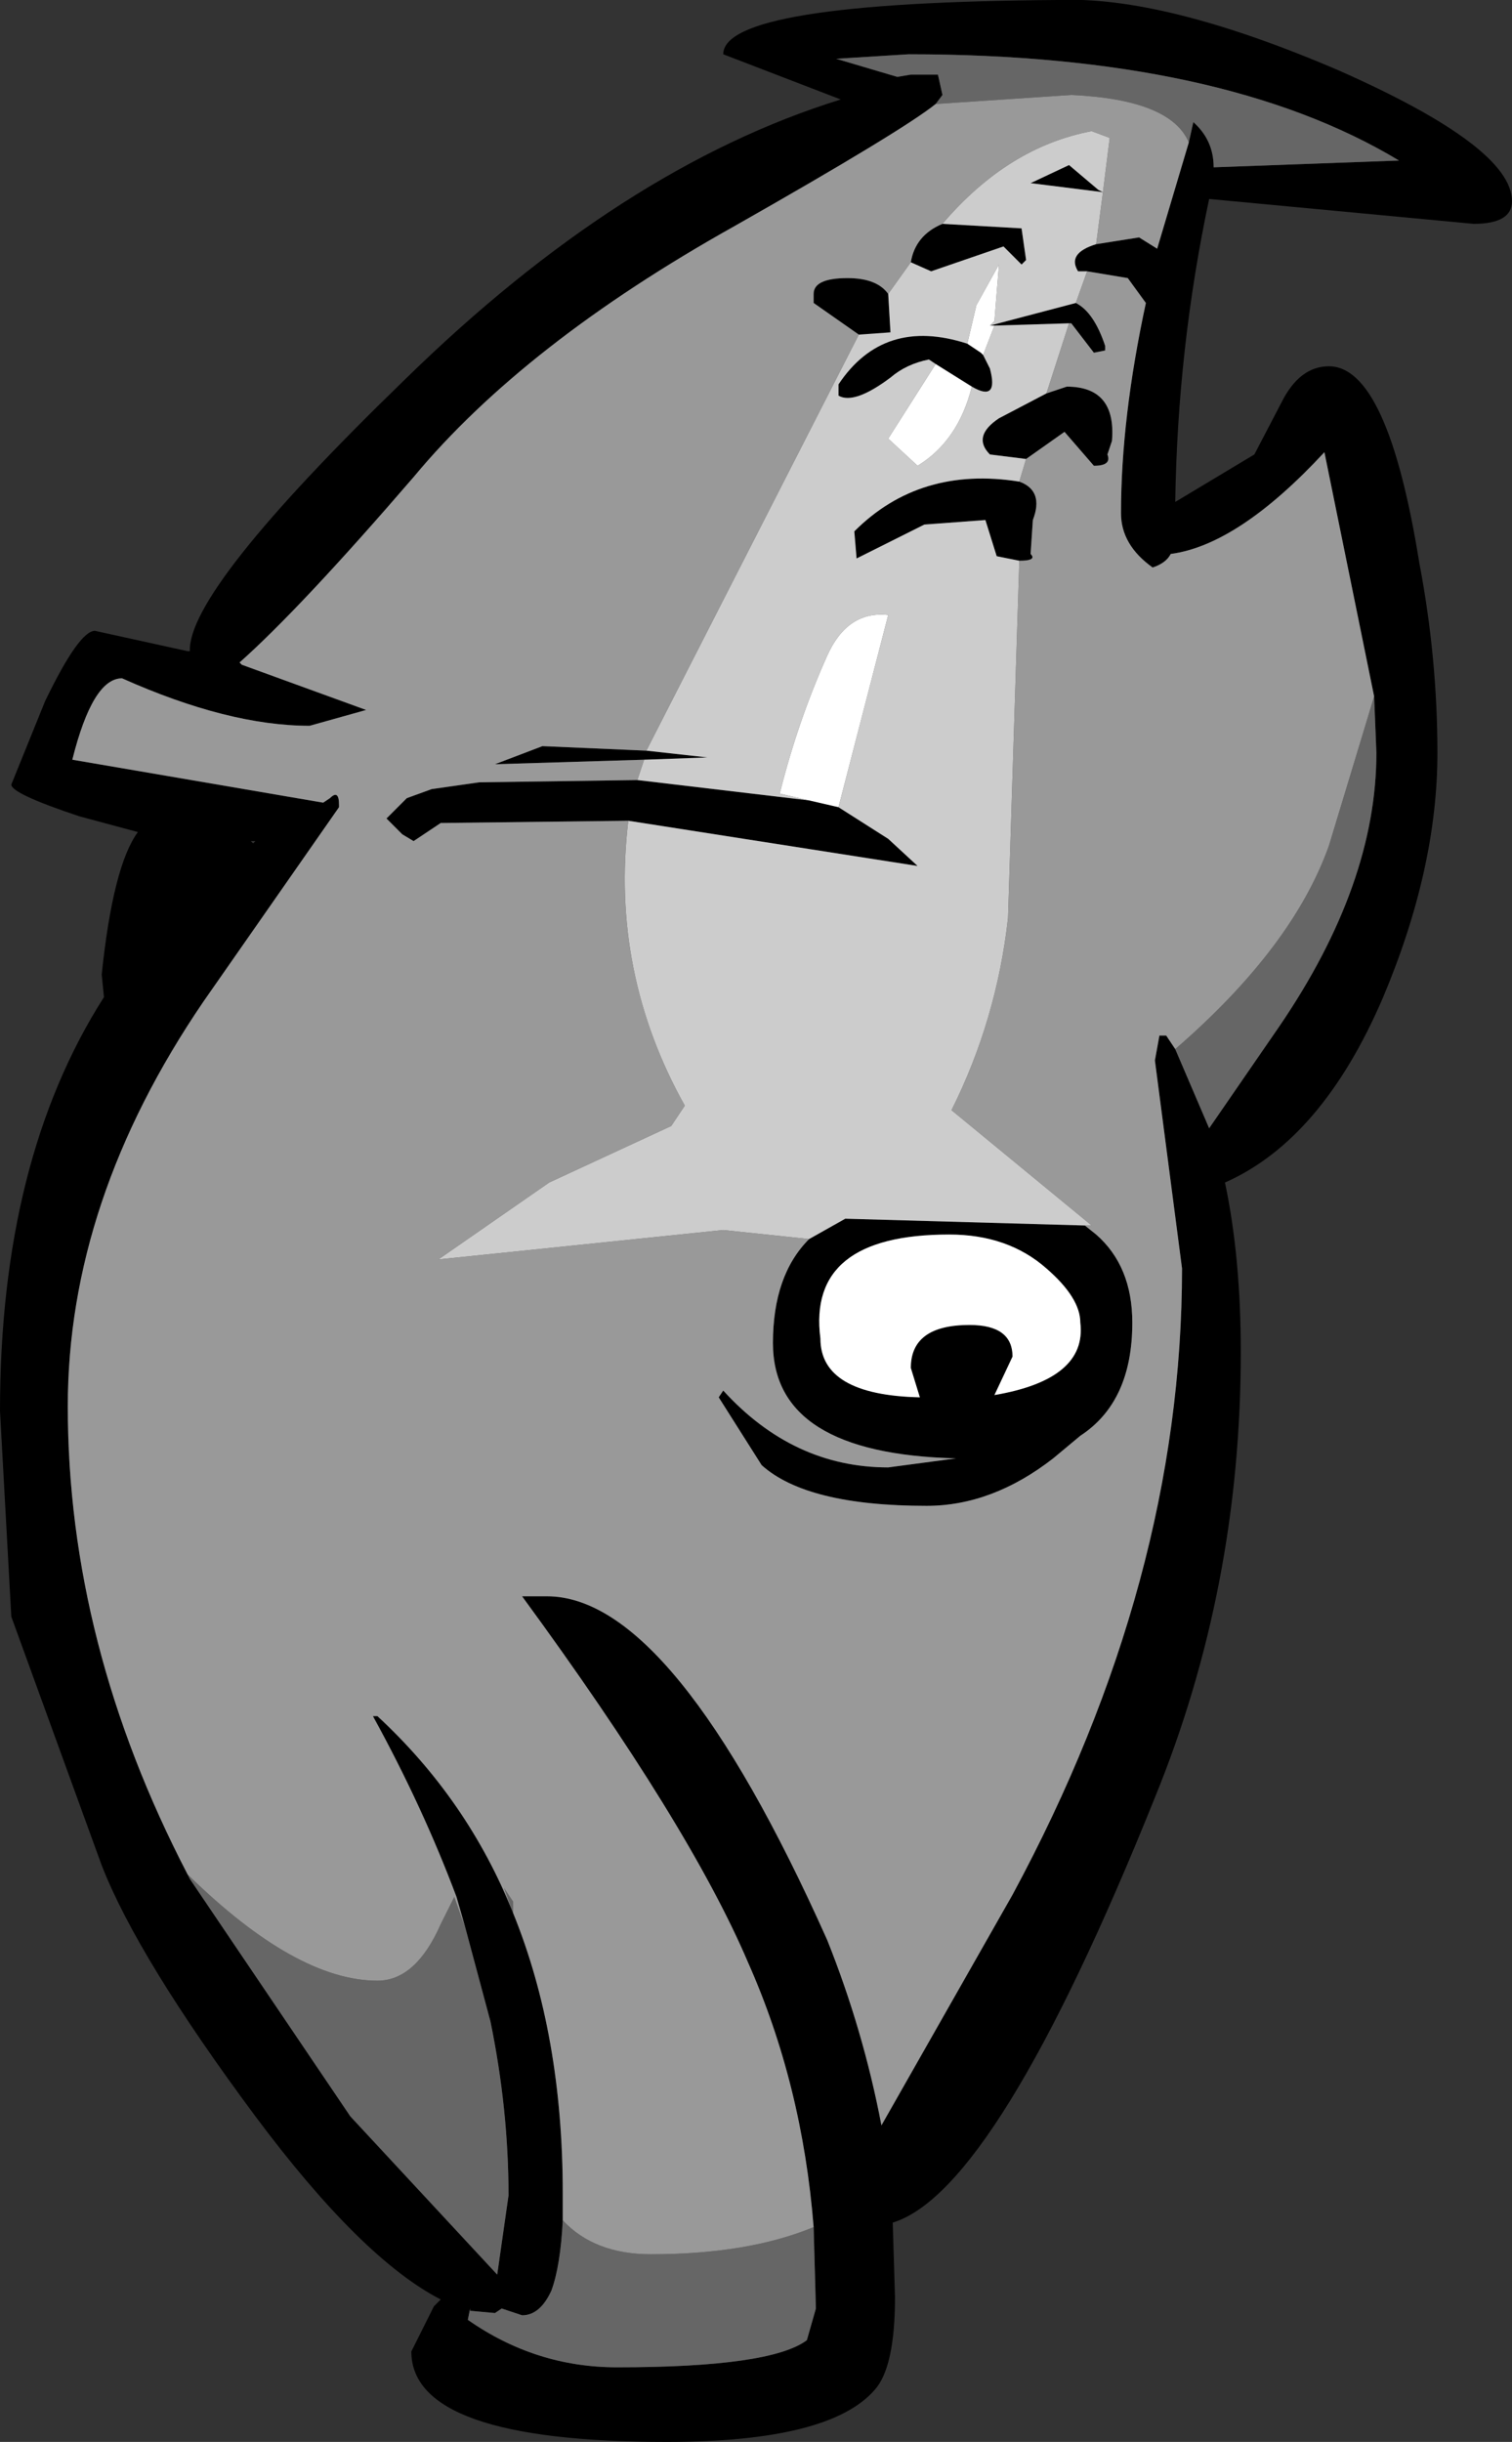 <?xml version="1.0" encoding="UTF-8" standalone="no"?>
<svg xmlns:xlink="http://www.w3.org/1999/xlink" height="54.0px" width="33.45px" xmlns="http://www.w3.org/2000/svg">
  <rect width="100%" height="100%" fill="#333333" stroke="none"/>
  <g transform="matrix(1.0, 0.0, 0.0, 1.0, 16.5, 27.45)">
    <path d="M13.1 -25.9 Q16.95 -24.2 16.95 -23.0 16.95 -22.5 16.1 -22.5 L10.25 -23.05 Q9.55 -19.75 9.5 -16.35 L11.25 -17.4 11.85 -18.55 Q12.25 -19.35 12.9 -19.35 14.2 -19.35 14.9 -15.0 15.3 -12.9 15.3 -10.8 15.3 -8.25 14.1 -5.4 12.75 -2.25 10.6 -1.3 10.95 0.35 10.95 2.45 10.95 7.65 9.05 12.3 5.55 21.0 3.25 21.7 L3.3 23.35 Q3.3 24.9 2.85 25.4 1.85 26.55 -1.75 26.55 -7.4 26.55 -7.4 24.55 L-6.9 23.55 -6.75 23.4 Q-8.5 22.5 -10.85 19.35 -13.45 15.85 -14.25 13.8 L-16.25 8.3 -16.5 3.75 Q-16.5 -1.8 -14.2 -5.4 L-14.25 -5.9 Q-14.0 -8.3 -13.45 -9.05 L-14.75 -9.4 Q-16.25 -9.9 -16.25 -10.1 L-15.5 -11.95 Q-14.75 -13.5 -14.4 -13.5 L-12.35 -13.05 -12.3 -13.05 Q-12.35 -14.4 -7.55 -19.05 -2.75 -23.75 2.1 -25.25 L-0.5 -26.25 Q-0.5 -27.4 6.9 -27.45 9.25 -27.55 13.1 -25.9 M9.8 -24.3 L9.9 -24.75 Q10.35 -24.35 10.35 -23.75 L14.45 -23.9 Q10.55 -26.25 3.6 -26.25 L2.0 -26.15 3.35 -25.75 3.65 -25.8 4.25 -25.8 4.35 -25.35 4.2 -25.15 Q3.45 -24.55 -0.25 -22.45 -4.9 -19.85 -7.35 -16.9 -9.85 -14.0 -11.2 -12.8 L-11.15 -12.75 -8.4 -11.75 -9.65 -11.4 Q-11.45 -11.4 -13.8 -12.45 -14.45 -12.45 -14.9 -10.65 L-9.35 -9.7 -9.2 -9.8 Q-9.0 -10.0 -9.0 -9.65 L-9.0 -9.6 -12.0 -5.3 Q-15.0 -0.9 -15.0 3.65 -15.0 8.9 -12.35 14.0 L-12.3 14.1 -8.75 19.35 -5.5 22.85 -5.25 21.1 Q-5.25 19.2 -5.65 17.25 L-6.2 15.2 -6.4 14.5 Q-7.15 12.5 -8.25 10.5 L-8.15 10.5 Q-6.15 12.35 -5.15 14.85 -4.05 17.55 -4.05 21.05 L-4.05 21.65 Q-4.1 22.65 -4.3 23.2 -4.55 23.75 -4.95 23.75 L-5.4 23.6 -5.55 23.7 -6.1 23.65 -6.1 23.6 -6.15 23.85 Q-4.65 24.9 -2.85 24.9 0.55 24.9 1.35 24.3 L1.55 23.6 1.5 21.8 Q1.25 18.65 0.05 15.95 -1.25 12.9 -4.95 7.85 L-4.4 7.85 Q-1.6 7.85 1.8 15.45 2.6 17.45 3.0 19.55 L5.9 14.45 Q9.65 7.5 9.65 0.6 L9.05 -4.0 9.15 -4.55 9.3 -4.55 9.5 -4.25 10.25 -2.5 11.8 -4.75 Q13.95 -7.9 13.95 -10.8 L13.9 -12.05 12.8 -17.45 Q10.9 -15.4 9.4 -15.2 9.3 -15.0 9.0 -14.9 8.3 -15.4 8.3 -16.1 8.3 -18.2 8.85 -20.75 L8.45 -21.3 7.55 -21.45 7.35 -21.45 Q7.1 -21.85 7.75 -22.05 L8.7 -22.2 9.1 -21.95 9.8 -24.3 M7.3 -20.75 Q7.7 -20.55 7.95 -19.8 L7.95 -19.7 7.7 -19.65 7.2 -20.3 7.15 -20.3 5.5 -20.25 5.4 -20.25 7.3 -20.75 M6.65 -18.75 L7.1 -18.9 Q8.2 -18.9 8.1 -17.7 L8.0 -17.4 Q8.1 -17.15 7.7 -17.15 L7.05 -17.9 6.2 -17.3 5.4 -17.4 Q5.0 -17.8 5.6 -18.2 L6.65 -18.75 M6.05 -16.8 Q6.6 -16.6 6.35 -15.95 L6.3 -15.2 Q6.45 -15.05 6.05 -15.05 L5.55 -15.15 5.3 -15.95 3.95 -15.85 2.45 -15.1 2.4 -15.7 Q3.85 -17.15 6.05 -16.8 M7.5 -0.35 L7.75 -0.15 Q8.55 0.55 8.55 1.8 8.55 3.55 7.4 4.3 L6.8 4.8 Q5.45 5.85 4.0 5.85 1.35 5.85 0.35 4.95 L-0.6 3.45 -0.5 3.3 Q1.05 5.0 3.15 5.0 L4.65 4.8 Q0.6 4.7 0.6 2.25 0.6 0.75 1.4 -0.05 L2.2 -0.5 7.5 -0.35 M-2.6 -9.3 L-6.75 -9.25 -7.35 -8.85 -7.6 -9.0 -7.95 -9.35 -7.5 -9.8 -6.95 -10.0 -5.9 -10.15 -2.4 -10.2 1.4 -9.75 2.05 -9.6 3.15 -8.9 3.8 -8.3 -2.6 -9.3 M-2.25 -10.65 L-5.55 -10.55 -4.5 -10.95 -2.2 -10.85 -0.85 -10.7 -2.25 -10.65 M2.5 -20.05 L1.5 -20.75 1.5 -20.95 Q1.5 -21.3 2.25 -21.3 2.9 -21.3 3.15 -20.95 L3.2 -20.1 2.5 -20.05 M3.65 -21.65 Q3.75 -22.25 4.35 -22.5 L6.1 -22.4 6.2 -21.7 6.1 -21.6 5.7 -22.0 4.1 -21.45 3.65 -21.65 M7.9 -23.2 L6.3 -23.4 7.15 -23.8 7.8 -23.25 7.9 -23.2 M4.9 -19.85 L5.2 -19.65 5.25 -19.6 5.4 -19.3 Q5.6 -18.55 5.0 -18.9 L4.2 -19.4 4.05 -19.5 Q3.55 -19.4 3.2 -19.1 2.4 -18.5 2.05 -18.7 L2.05 -18.95 Q3.05 -20.45 4.9 -19.85 M5.5 3.4 Q7.55 3.05 7.4 1.8 7.4 1.25 6.65 0.6 5.8 -0.15 4.5 -0.15 1.35 -0.15 1.65 2.15 1.65 3.4 3.85 3.45 L3.65 2.8 Q3.65 1.85 4.95 1.85 5.9 1.85 5.9 2.55 L5.5 3.4 M-10.9 -8.8 L-10.85 -8.85 -10.95 -8.85 -10.9 -8.8" fill="#000000" fill-rule="evenodd" stroke="none"/>
    <path d="M9.8 -24.3 Q9.4 -25.25 7.2 -25.35 L4.2 -25.15 4.35 -25.35 4.25 -25.8 3.65 -25.8 3.35 -25.75 2.0 -26.15 3.6 -26.25 Q10.55 -26.25 14.45 -23.9 L10.35 -23.75 Q10.35 -24.35 9.9 -24.75 L9.8 -24.3 M-12.35 14.0 Q-9.95 16.35 -8.15 16.35 -7.3 16.35 -6.75 15.1 L-6.45 14.5 -6.2 15.2 -5.65 17.25 Q-5.25 19.2 -5.25 21.1 L-5.5 22.85 -8.75 19.35 -12.3 14.1 -12.35 14.0 M-5.15 14.85 L-5.35 14.3 -5.15 14.6 -5.15 14.85 M-4.05 21.65 Q-3.35 22.4 -2.1 22.4 0.05 22.4 1.5 21.8 L1.55 23.6 1.35 24.3 Q0.55 24.9 -2.85 24.9 -4.65 24.9 -6.15 23.85 L-6.1 23.6 -6.1 23.65 -5.55 23.7 -5.4 23.6 -4.95 23.75 Q-4.55 23.75 -4.3 23.2 -4.1 22.65 -4.05 21.65 M9.5 -4.25 Q12.1 -6.5 12.9 -8.75 L13.9 -12.05 13.95 -10.8 Q13.95 -7.9 11.8 -4.75 L10.25 -2.5 9.5 -4.25" fill="#666666" fill-rule="evenodd" stroke="none"/>
    <path d="M4.2 -25.15 L7.2 -25.35 Q9.4 -25.25 9.8 -24.3 L9.1 -21.95 8.7 -22.2 7.75 -22.05 7.9 -23.2 8.05 -24.4 7.65 -24.55 Q5.8 -24.2 4.35 -22.5 3.75 -22.25 3.65 -21.65 L3.15 -20.95 Q2.9 -21.3 2.25 -21.3 1.5 -21.3 1.5 -20.95 L1.5 -20.75 2.5 -20.05 -2.2 -10.85 -4.5 -10.95 -5.55 -10.55 -2.25 -10.65 -2.4 -10.2 -5.9 -10.15 -6.95 -10.0 -7.5 -9.8 -7.95 -9.35 -7.6 -9.0 -7.35 -8.85 -6.75 -9.25 -2.6 -9.3 Q-3.0 -5.95 -1.35 -3.0 L-1.65 -2.55 -4.35 -1.3 -6.8 0.4 -0.5 -0.25 1.4 -0.05 Q0.6 0.75 0.6 2.25 0.6 4.7 4.65 4.8 L3.15 5.0 Q1.05 5.0 -0.5 3.3 L-0.6 3.45 0.35 4.95 Q1.35 5.85 4.0 5.85 5.45 5.85 6.8 4.8 L7.4 4.3 Q8.55 3.55 8.55 1.8 8.55 0.55 7.75 -0.15 L7.5 -0.35 7.65 -0.35 4.55 -2.9 Q5.55 -4.9 5.8 -7.15 L6.05 -15.05 Q6.45 -15.05 6.3 -15.2 L6.35 -15.95 Q6.6 -16.6 6.05 -16.8 L6.2 -17.3 7.05 -17.9 7.7 -17.15 Q8.1 -17.15 8.0 -17.4 L8.1 -17.7 Q8.2 -18.9 7.1 -18.9 L6.65 -18.75 7.15 -20.3 7.2 -20.3 7.7 -19.65 7.95 -19.7 7.95 -19.8 Q7.7 -20.55 7.3 -20.75 L7.55 -21.45 8.45 -21.3 8.85 -20.75 Q8.3 -18.2 8.3 -16.1 8.3 -15.4 9.0 -14.9 9.3 -15.0 9.4 -15.2 10.9 -15.4 12.8 -17.45 L13.9 -12.05 12.9 -8.75 Q12.1 -6.5 9.5 -4.25 L9.3 -4.55 9.15 -4.55 9.05 -4.0 9.65 0.6 Q9.65 7.5 5.9 14.45 L3.0 19.55 Q2.6 17.45 1.8 15.45 -1.6 7.85 -4.4 7.85 L-4.95 7.85 Q-1.25 12.9 0.05 15.95 1.25 18.65 1.5 21.8 0.05 22.4 -2.1 22.4 -3.35 22.4 -4.05 21.65 L-4.05 21.05 Q-4.05 17.55 -5.15 14.85 -6.15 12.35 -8.15 10.5 L-8.25 10.5 Q-7.15 12.5 -6.4 14.5 L-6.2 15.2 -6.45 14.5 -6.75 15.1 Q-7.3 16.35 -8.15 16.35 -9.95 16.35 -12.35 14.0 -15.0 8.9 -15.0 3.65 -15.0 -0.9 -12.0 -5.3 L-9.0 -9.6 -9.0 -9.65 Q-9.0 -10.0 -9.2 -9.8 L-9.35 -9.7 -14.9 -10.65 Q-14.45 -12.45 -13.8 -12.45 -11.45 -11.4 -9.65 -11.4 L-8.4 -11.75 -11.15 -12.75 -11.2 -12.8 Q-9.85 -14.0 -7.35 -16.9 -4.9 -19.85 -0.25 -22.45 3.45 -24.55 4.2 -25.15 M-5.15 14.85 L-5.15 14.6 -5.35 14.3 -5.15 14.85" fill="#999999" fill-rule="evenodd" stroke="none"/>
    <path d="M7.55 -21.45 L7.3 -20.75 5.4 -20.25 5.5 -20.35 5.6 -21.6 5.1 -20.7 4.9 -19.85 Q3.05 -20.45 2.05 -18.95 L2.05 -18.7 Q2.4 -18.5 3.2 -19.1 3.55 -19.4 4.05 -19.5 L4.2 -19.4 3.15 -17.75 3.8 -17.15 Q4.7 -17.7 5.0 -18.9 5.6 -18.55 5.4 -19.3 L5.25 -19.6 5.5 -20.25 7.15 -20.3 6.65 -18.75 5.6 -18.2 Q5.0 -17.8 5.4 -17.4 L6.2 -17.3 6.05 -16.8 Q3.85 -17.15 2.4 -15.7 L2.45 -15.1 3.95 -15.85 5.3 -15.95 5.55 -15.15 6.05 -15.05 5.8 -7.15 Q5.55 -4.9 4.55 -2.9 L7.65 -0.35 7.5 -0.35 2.2 -0.5 1.4 -0.05 -0.5 -0.25 -6.8 0.4 -4.35 -1.3 -1.65 -2.55 -1.35 -3.0 Q-3.0 -5.95 -2.6 -9.3 L3.8 -8.3 3.15 -8.9 2.05 -9.6 3.15 -13.85 Q2.25 -13.95 1.8 -12.95 1.15 -11.5 0.75 -9.9 L1.4 -9.75 -2.4 -10.2 -2.25 -10.65 -0.85 -10.7 -2.2 -10.85 2.5 -20.05 3.2 -20.1 3.15 -20.95 3.65 -21.65 4.1 -21.45 5.7 -22.0 6.1 -21.6 6.2 -21.7 6.1 -22.4 4.35 -22.5 Q5.8 -24.2 7.65 -24.55 L8.05 -24.4 7.9 -23.2 7.75 -22.05 Q7.1 -21.85 7.35 -21.45 L7.55 -21.45 M7.9 -23.2 L7.8 -23.25 7.15 -23.8 6.3 -23.4 7.9 -23.2" fill="#cccccc" fill-rule="evenodd" stroke="none"/>
    <path d="M5.4 -20.25 L5.5 -20.25 5.25 -19.6 5.2 -19.65 4.9 -19.85 5.1 -20.7 5.6 -21.6 5.5 -20.35 5.4 -20.25 M5.0 -18.9 Q4.7 -17.7 3.8 -17.15 L3.15 -17.75 4.2 -19.4 5.0 -18.9 M1.4 -9.75 L0.75 -9.9 Q1.15 -11.5 1.8 -12.95 2.25 -13.95 3.15 -13.85 L2.05 -9.6 1.4 -9.75 M5.5 3.4 L5.9 2.55 Q5.9 1.85 4.95 1.85 3.65 1.85 3.65 2.8 L3.85 3.45 Q1.65 3.4 1.65 2.15 1.35 -0.15 4.5 -0.15 5.8 -0.15 6.65 0.6 7.4 1.25 7.4 1.8 7.55 3.05 5.5 3.4" fill="#ffffff" fill-rule="evenodd" stroke="none"/>
  </g>
</svg>
